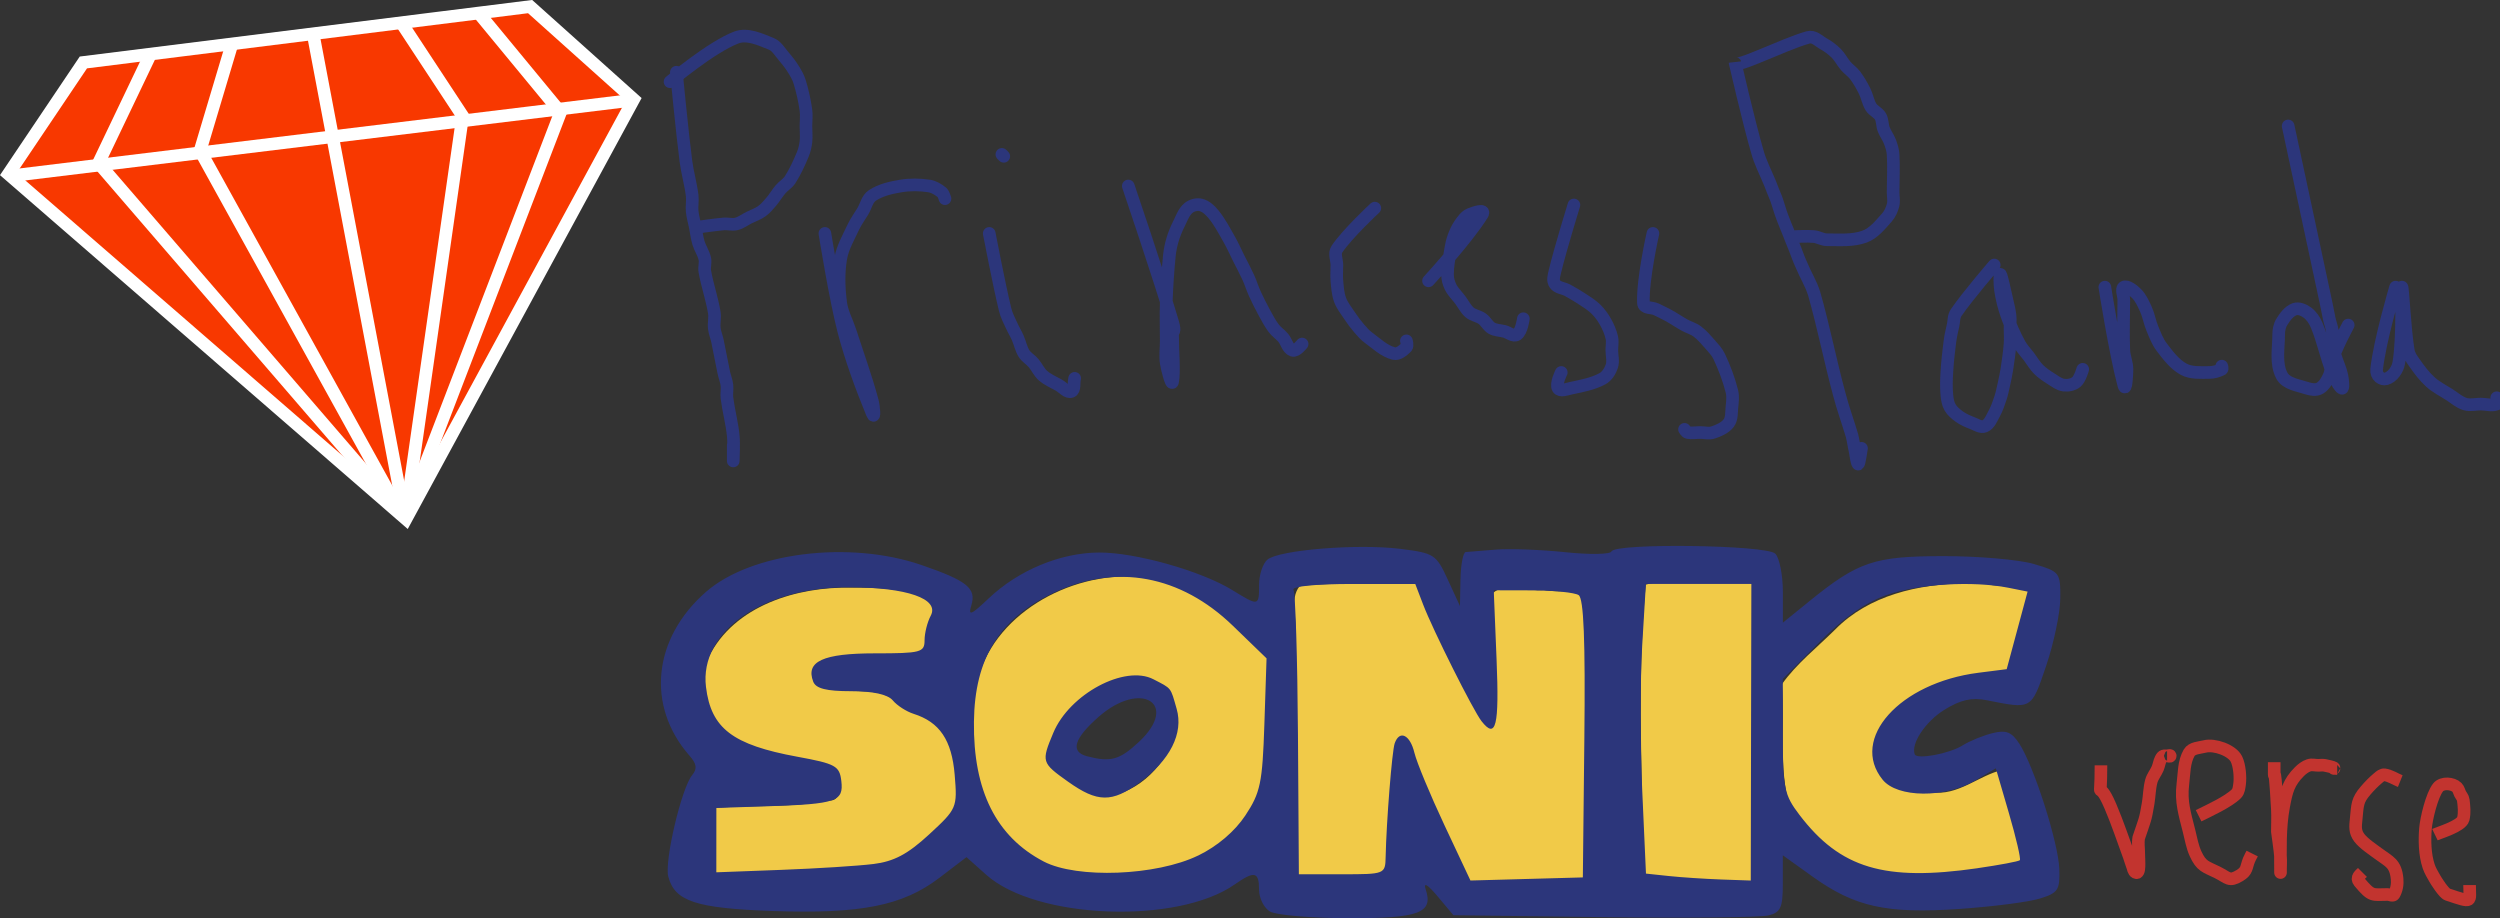 <?xml version="1.0" encoding="UTF-8" standalone="no"?>
<!-- Created with Inkscape (http://www.inkscape.org/) -->

<svg
   width="104.814mm"
   height="38.497mm"
   viewBox="0 0 104.814 38.497"
   version="1.1"
   id="svg1"
   xml:space="preserve"
   inkscape:version="1.3.2 (091e20e, 2023-11-25, custom)"
   sodipodi:docname="Logo.svg"
   xmlns:inkscape="http://www.inkscape.org/namespaces/inkscape"
   xmlns:sodipodi="http://sodipodi.sourceforge.net/DTD/sodipodi-0.dtd"
   xmlns="http://www.w3.org/2000/svg"
   xmlns:svg="http://www.w3.org/2000/svg"><rect x="0" y="0" width="104.814" height="38.497" fill="#333333" stroke="none"/><sodipodi:namedview
     id="namedview1"
     pagecolor="#ffffff"
     bordercolor="#666666"
     borderopacity="1.0"
     inkscape:showpageshadow="2"
     inkscape:pageopacity="0.0"
     inkscape:pagecheckerboard="0"
     inkscape:deskcolor="#d1d1d1"
     inkscape:document-units="mm"
     inkscape:zoom="1.4164562"
     inkscape:cx="93.543309"
     inkscape:cy="37.06433"
     inkscape:window-width="1920"
     inkscape:window-height="991"
     inkscape:window-x="-9"
     inkscape:window-y="-9"
     inkscape:window-maximized="1"
     inkscape:current-layer="svg1" /><defs
     id="defs1" /><g
     inkscape:groupmode="layer"
     id="layer2"
     inkscape:label="verse"
     style="display:inline;fill:#ff0000;stroke:#c2342f;stroke-opacity:1"
     transform="translate(-41.885,-98.542)"><path
       style="fill:none;stroke:#c2342f;stroke-width:0.529;stroke-linecap:butt;stroke-linejoin:miter;stroke-dasharray:none;stroke-opacity:1"
       d="m 129.969,130.629 c 0,1.842 -0.181,0.37 0.396,1.717 0.296,0.692 0.532,1.407 0.792,2.113 0.048,0.131 0.08,0.267 0.132,0.396 0.037,0.091 0.044,0.22 0.132,0.264 0.204,0.102 0.132,-0.495 0.132,-0.792 0,-0.22 -0.039,-0.444 0,-0.66 0.258,-0.774 0.272,-0.706 0.396,-1.453 0.051,-0.307 0.05,-0.624 0.132,-0.925 0.052,-0.19 0.187,-0.347 0.264,-0.528 0.055,-0.128 0.07,-0.272 0.132,-0.396 0.082,-0.163 0.128,-0.132 0.264,-0.132 0.044,0 0.132,0.044 0.132,0 0,-0.044 -0.088,0 -0.132,0"
       id="path23" /><path
       style="fill:none;stroke:#c2342f;stroke-width:0.529;stroke-linecap:butt;stroke-linejoin:miter;stroke-dasharray:none;stroke-opacity:1"
       d="m 134.063,132.743 c 0.433,-0.216 1.239,-0.579 1.585,-0.925 0.099,-0.098 0.112,-0.258 0.132,-0.396 0.041,-0.288 2.6e-4,-0.792 -0.132,-1.057 -0.187,-0.375 -0.927,-0.627 -1.321,-0.528 -0.23,0.058 -0.541,0.059 -0.66,0.264 -0.226,0.388 -0.208,0.875 -0.264,1.321 -0.091,0.729 0.083,1.256 0.264,1.981 0.078,0.311 0.132,0.633 0.264,0.925 0.252,0.555 0.434,0.547 0.925,0.792 0.453,0.226 0.483,0.397 0.925,0.132 0.327,-0.196 0.265,-0.332 0.396,-0.66 0.037,-0.091 0.088,-0.176 0.132,-0.264"
       id="path24" /><path
       style="fill:none;stroke:#c2342f;stroke-width:0.529;stroke-linecap:butt;stroke-linejoin:miter;stroke-dasharray:none;stroke-opacity:1"
       d="m 137.233,130.497 c 0,1.39 -0.016,-0.683 0.132,1.981 0.017,0.308 0,0.616 0,0.925 0.044,0.352 0.103,0.703 0.132,1.057 0.015,0.175 0,0.352 0,0.528 0,0.044 0,0.176 0,0.132 0,-0.93 -0.041,-1.852 0.132,-2.774 0.121,-0.647 0.211,-1.004 0.66,-1.453 0.112,-0.112 0.246,-0.214 0.396,-0.264 0.125,-0.042 0.264,0 0.396,0 0.088,0 0.178,-0.017 0.264,0 0.73,0.146 0.165,0.132 0.528,0.132"
       id="path25" /><path
       style="fill:none;stroke:#c2342f;stroke-width:0.529;stroke-linecap:butt;stroke-linejoin:miter;stroke-dasharray:none;stroke-opacity:1"
       d="m 142.517,131.29 c -0.22,-0.088 -0.426,-0.231 -0.66,-0.264 -0.098,-0.014 -0.189,0.069 -0.264,0.132 -0.191,0.159 -0.366,0.339 -0.528,0.528 -0.355,0.414 -0.336,0.586 -0.396,1.189 -0.033,0.331 -0.06,0.536 0.132,0.792 0.18,0.24 0.589,0.508 0.792,0.66 0.458,0.343 0.727,0.402 0.792,1.057 0.022,0.223 -0.017,0.468 -0.132,0.66 -0.045,0.075 -0.176,0 -0.264,0 -0.644,0 -0.657,0.11 -1.189,-0.528 -0.148,-0.178 0.043,-0.307 0.132,-0.396"
       id="path26" /><path
       style="fill:none;stroke:#c2342f;stroke-width:0.529;stroke-linecap:butt;stroke-linejoin:miter;stroke-dasharray:none;stroke-opacity:1"
       d="m 143.97,133.535 c 0.147,-0.071 1.112,-0.354 1.189,-0.66 0.064,-0.256 0.033,-0.53 0,-0.792 -0.012,-0.098 -0.088,-0.176 -0.132,-0.264 -0.044,-0.088 -0.062,-0.195 -0.132,-0.264 -0.179,-0.179 -0.619,-0.217 -0.792,0 -0.261,0.326 -0.495,1.316 -0.528,1.717 -0.041,0.496 -0.03,1.098 0.132,1.585 0.062,0.187 0.166,0.357 0.264,0.528 0.049,0.085 0.375,0.609 0.528,0.66 1.099,0.366 0.925,0.325 0.925,-0.396"
       id="path27" /></g><g
     inkscape:label="Sonic logo"
     inkscape:groupmode="layer"
     id="layer1"
     transform="translate(-41.885,-98.542)"
     style="display:inline"><path
       style="fill:#f1ca48;fill-opacity:1;stroke:none;stroke-width:0.49;stroke-linecap:square"
       d="m 292.787,464.836 c -8.562,-0.201 -18.58,2.801 -22.619,10.997 -2.421,5.584 0.277,12.869 6.21,14.893 4.347,2.205 9.485,2.071 13.804,4.12 0.96,1.084 1.03,3.863 -1.012,3.654 -5.91,1.191 -11.905,0.706 -17.805,1.162 -1.267,2.631 -0.187,6.314 -0.545,9.343 -0.817,4.036 4.248,2.065 6.53,2.328 7.927,-0.7 16.261,0.185 23.849,-2.597 3.675,-2.133 7.495,-5.036 9.061,-9.115 0.605,-4.331 0.003,-9.568 -3.337,-12.715 -2.87,-1.855 -5.825,-3.723 -8.923,-5.152 -3.237,-1.121 -7.414,0.192 -10.135,-2.084 -0.424,-2.526 3.398,-2.069 4.942,-2.458 4.022,-0.598 8.446,0.117 12.239,-1.331 1.07,-1.932 0.849,-4.351 1.505,-6.459 -0.275,-3.701 -5.041,-3.993 -7.865,-4.383 -1.96,-0.176 -3.93,-0.225 -5.898,-0.204 z"
       id="path16"
       transform="scale(0.265)" /><path
       style="fill:#f1ca48;fill-opacity:1;stroke:none;stroke-width:0.49;stroke-linecap:square"
       d="m 335.887,463.068 c -10.804,0.156 -22.595,7.681 -23.65,19.154 -1.476,9.677 0.745,21.483 9.898,26.727 6,3.477 13.344,2.503 19.93,1.833 8.429,-1.455 16.848,-8.112 16.989,-17.242 0.388,-5.862 1.05,-11.906 0.311,-17.686 -6.374,-6.35 -13.892,-12.98 -23.477,-12.785 z m 2.297,17.431 c 3.817,-0.365 6.621,3.443 5.819,7.064 -1.172,5.091 -5.763,9.763 -11.033,10.329 -3.157,-0.615 -6.298,-2.729 -8.057,-5.426 0.946,-5.943 7.145,-11.856 13.271,-11.967 z"
       id="path17"
       transform="scale(0.265)" /><path
       style="fill:#f1ca48;fill-opacity:1;stroke:none;stroke-width:0.49;stroke-linecap:square"
       d="m 373.261,464.115 c -3.195,0.149 -6.426,0.061 -9.595,0.491 -1.677,2.046 -0.26,5.26 -0.732,7.734 0.051,12.871 0.246,25.741 0.377,38.612 1.643,2.127 5.375,0.486 7.888,0.995 2.664,0.164 6.728,0.192 7.179,-3.266 1.106,-6.093 0.377,-12.52 2.032,-18.454 2.141,2.66 2.786,6.423 4.358,9.512 2.086,4.395 3.638,9.244 6.328,13.226 6.144,-0.707 12.399,-0.299 18.5,-0.731 1.261,-2.612 0.149,-6.277 0.49,-9.287 -0.29,-12.035 0.298,-24.142 -0.775,-36.132 -1.531,-1.983 -4.767,-1.114 -6.99,-1.609 -2.567,0.303 -6.082,-1.258 -8.015,0.432 -0.239,6.997 0.826,14.171 -0.033,21.068 -4.329,-6.424 -7.379,-13.6 -10.419,-20.709 -0.521,-3.671 -4.999,-1.488 -7.469,-1.96 -1.041,0.026 -2.081,0.052 -3.122,0.078 z"
       id="path18"
       transform="scale(0.265)" /><path
       style="fill:#f1ca48;fill-opacity:1;stroke:none;stroke-width:0.49;stroke-linecap:square"
       d="m 418.437,464.355 c -1.339,13.663 -0.615,27.555 -0.494,41.309 0.54,1.898 -0.994,5.755 1.769,6.174 5.495,0.306 11.15,1.273 16.566,0.797 0.66,-8.774 0.094,-17.789 0.283,-26.655 -0.137,-7.126 0.275,-14.37 -0.207,-21.421 -2.676,-1.265 -6.401,-0.193 -9.477,-0.546 -2.77,0.227 -5.802,-0.456 -8.439,0.343 z"
       id="path19"
       transform="scale(0.265)" /><path
       style="fill:#f1ca48;fill-opacity:1;stroke:none;stroke-width:0.49;stroke-linecap:square"
       d="m 468.98,464.146 c -7.427,0.13 -15.254,1.853 -20.628,7.354 -2.834,2.801 -6.107,5.394 -8.38,8.61 0.501,6.437 -0.577,13.141 1.242,19.41 3.573,6.47 10.317,11.651 17.951,11.713 6.284,0.127 12.972,0.457 18.898,-1.926 2.14,-1.696 -0.197,-4.751 -0.285,-6.9 -0.957,-2.897 -1.295,-6.181 -2.921,-8.745 -3.757,0.866 -7.054,4.189 -11.267,3.528 -3.374,0.275 -7.905,-1.173 -7.555,-5.339 -0.101,-4.793 4.529,-7.903 8.348,-9.896 3.958,-1.963 8.622,-1.742 12.641,-3.176 0.991,-4.232 2.815,-8.456 2.939,-12.822 -1.931,-1.687 -5.124,-1.11 -7.576,-1.678 -1.132,-0.101 -2.27,-0.151 -3.407,-0.132 z"
       id="path20"
       transform="scale(0.265)" /><path
       style="fill:#2c367b;fill-opacity:1"
       d="m 95.135,136.762 c -0.255,-0.148 -0.463,-0.561 -0.463,-0.918 0,-0.76 -0.192,-0.802 -1.02,-0.222 -2.414,1.691 -8.329,1.463 -10.416,-0.402 l -0.831,-0.742 -1.136,0.867 c -1.533,1.17 -3.292,1.521 -6.983,1.392 -3.226,-0.113 -4.12,-0.408 -4.384,-1.45 -0.165,-0.649 0.557,-3.711 1.001,-4.245 0.22,-0.266 0.194,-0.47 -0.107,-0.813 -1.827,-2.084 -1.547,-4.91 0.68,-6.865 1.891,-1.66 6.008,-2.177 9.037,-1.135 1.922,0.661 2.313,0.977 2.096,1.692 -0.14,0.464 -0.018,0.415 0.722,-0.287 1.25,-1.186 3.015,-1.92 4.633,-1.927 1.527,-0.007 4.28,0.77 5.591,1.577 1.106,0.681 1.118,0.679 1.118,-0.228 0,-0.419 0.158,-0.892 0.35,-1.052 0.49,-0.407 3.785,-0.674 5.566,-0.451 1.427,0.178 1.509,0.231 1.997,1.292 l 0.509,1.106 0.022,-1.124 c 0.012,-0.618 0.112,-1.132 0.221,-1.14 0.109,-0.009 0.675,-0.055 1.257,-0.102 0.582,-0.048 1.892,0.001 2.91,0.108 1.019,0.107 1.892,0.094 1.94,-0.03 0.142,-0.363 6.5,-0.278 6.87,0.092 0.175,0.175 0.318,0.897 0.318,1.605 v 1.288 l 1.124,-0.911 c 2.043,-1.655 2.709,-1.877 5.622,-1.879 1.455,-7.6e-4 3.152,0.147 3.77,0.328 1.095,0.321 1.124,0.359 1.115,1.444 -0.005,0.613 -0.273,1.888 -0.595,2.834 -0.627,1.841 -0.583,1.815 -2.493,1.435 -0.624,-0.124 -1.094,-0.018 -1.772,0.402 -0.792,0.489 -1.413,1.424 -1.242,1.867 0.088,0.229 1.458,-0.028 2.011,-0.377 0.291,-0.183 0.853,-0.413 1.249,-0.511 0.575,-0.141 0.801,-0.053 1.124,0.441 0.612,0.934 1.64,4.155 1.677,5.257 0.03,0.878 -0.051,1.001 -0.818,1.237 -0.468,0.144 -1.993,0.341 -3.389,0.436 -3.033,0.207 -4.361,-0.085 -6.128,-1.35 l -1.257,-0.9 v 1.185 c 0,1.013 -0.088,1.207 -0.603,1.336 -0.332,0.083 -3.439,0.115 -6.905,0.071 l -6.302,-0.08 -0.666,-0.794 c -0.416,-0.496 -0.603,-0.607 -0.499,-0.297 0.336,0.998 -0.268,1.224 -3.248,1.215 -1.547,-0.004 -3.02,-0.129 -3.275,-0.278 z m 13.175,-7.255 c 0.044,-4.126 -0.026,-5.877 -0.24,-6.015 -0.166,-0.107 -1.034,-0.196 -1.93,-0.198 l -1.629,-0.004 0.119,2.91 c 0.114,2.787 -0.023,3.352 -0.629,2.58 -0.351,-0.447 -2.043,-3.827 -2.451,-4.895 l -0.329,-0.86 h -2.629 c -1.543,0 -2.567,0.101 -2.478,0.245 0.083,0.135 0.168,2.873 0.189,6.085 l 0.038,5.841 h 1.811 c 1.795,0 1.811,-0.006 1.827,-0.728 0.032,-1.491 0.268,-4.443 0.38,-4.763 0.202,-0.573 0.645,-0.36 0.826,0.397 0.096,0.4 0.664,1.769 1.262,3.042 l 1.088,2.314 2.356,-0.065 2.356,-0.065 z m 6.989,-0.265 0.013,-6.218 h -2.211 -2.211 l -0.155,2.58 c -0.085,1.419 -0.085,4.151 0.001,6.072 l 0.157,3.492 0.952,0.101 c 0.524,0.056 1.512,0.121 2.197,0.146 l 1.245,0.044 z m -36.805,5.526 c 0.871,-0.108 1.443,-0.411 2.343,-1.24 1.169,-1.078 1.188,-1.122 1.074,-2.499 -0.121,-1.457 -0.629,-2.212 -1.722,-2.559 -0.303,-0.096 -0.695,-0.349 -0.872,-0.562 -0.209,-0.252 -0.82,-0.387 -1.752,-0.387 -1.033,0 -1.474,-0.111 -1.585,-0.4 -0.326,-0.849 0.412,-1.187 2.584,-1.187 1.93,0 2.084,-0.041 2.084,-0.547 0,-0.301 0.116,-0.764 0.258,-1.029 0.38,-0.711 -0.99,-1.188 -3.433,-1.196 -3.593,-0.012 -6.273,1.859 -5.989,4.181 0.212,1.738 1.113,2.426 3.828,2.925 1.606,0.295 1.772,0.386 1.846,1.015 0.102,0.861 -0.202,0.967 -3.057,1.061 l -2.182,0.072 -8.02e-4,1.349 -8.03e-4,1.349 2.712,-0.102 c 1.492,-0.056 3.231,-0.166 3.865,-0.245 z m 13.621,-0.354 c 0.809,-0.393 1.539,-1.014 1.984,-1.686 0.629,-0.95 0.715,-1.361 0.796,-3.824 l 0.091,-2.76 -1.414,-1.368 c -2.189,-2.117 -4.893,-2.618 -7.499,-1.389 -2.287,1.079 -3.325,2.754 -3.355,5.418 -0.033,2.886 0.932,4.817 2.928,5.858 1.394,0.727 4.722,0.598 6.469,-0.251 z m -5.45,-3.098 c -1.116,-0.794 -1.128,-0.833 -0.62,-2.048 0.681,-1.63 3,-2.87 4.201,-2.246 0.775,0.403 0.706,0.315 0.971,1.24 0.294,1.024 -0.274,2.15 -1.557,3.09 -1.157,0.848 -1.762,0.84 -2.994,-0.036 z m 2.972,-1.671 c 1.71,-1.598 0.088,-2.61 -1.686,-1.053 -1.042,0.915 -1.206,1.47 -0.489,1.657 0.99,0.259 1.362,0.155 2.176,-0.605 z m 35.159,5.296 c 0.925,-0.134 1.722,-0.284 1.772,-0.334 0.05,-0.05 -0.156,-0.937 -0.458,-1.972 l -0.549,-1.881 -0.864,0.51 c -1.268,0.748 -3.263,0.732 -3.881,-0.032 -1.389,-1.715 0.714,-4.064 4.014,-4.484 l 1.187,-0.151 0.438,-1.626 0.438,-1.626 -0.799,-0.16 c -1.489,-0.298 -3.77,-0.164 -5.098,0.299 -0.911,0.318 -1.796,0.937 -2.844,1.992 l -1.521,1.531 v 2.392 c 0,2.179 0.062,2.474 0.7,3.31 1.709,2.241 3.565,2.796 7.464,2.233 z"
       id="path15" /></g><g
     id="g20"
     transform="matrix(0.265,0,0,0.265,0.002,-0.814)"
     inkscape:label="PrincessPandaLover logo"
     style="display:inline"><g
       id="ID0.8865895136259496"
       style="stroke:#2c367b;stroke-width:1.999;stroke-dasharray:none;stroke-opacity:1"><path
         id="ID0.1407756246626377"
         fill="none"
         stroke="#ff00bf"
         stroke-width="2"
         stroke-linecap="round"
         d="m 107,14.5 c 0,0 0.904,9.349 1.5,14 0.237,1.846 0.769,3.653 1,5.5 0.103,0.826 -0.083,1.672 0,2.5 0.084,0.845 0.333,1.667 0.5,2.5 0.167,0.833 0.256,1.687 0.5,2.5 0.258,0.859 0.805,1.625 1,2.5 0.144,0.65 -0.116,1.344 0,2 0.386,2.188 1.135,4.309 1.5,6.5 0.137,0.821 -0.092,1.673 0,2.5 0.076,0.682 0.356,1.329 0.5,2 0.356,1.66 0.644,3.34 1,5 0.144,0.671 0.415,1.319 0.5,2 0.083,0.661 -0.083,1.339 0,2 0.251,2.01 0.798,3.984 1,6 0.133,1.325 0,3.74 0,4 0,0.26 0,-2.5 0,-2.5"
         style="stroke:#2c367b;stroke-width:1.999;stroke-dasharray:none;stroke-opacity:1" /><path
         id="ID0.12032430293038487"
         fill="none"
         stroke="#ff00bf"
         stroke-width="2"
         stroke-linecap="round"
         d="m 106,16 c 0,0 6.565,-5.524 10.5,-7 1.743,-0.654 3.772,0.309 5.5,1 0.875,0.35 1.38,1.291 2,2 0.548,0.627 1.059,1.294 1.5,2 0.395,0.631 0.781,1.288 1,2 0.451,1.467 0.783,2.98 1,4.5 0.118,0.824 0,1.667 0,2.5 0,0.833 0.092,1.673 0,2.5 -0.076,0.682 -0.236,1.366 -0.5,2 -0.573,1.375 -1.2,2.744 -2,4 -0.379,0.596 -1.04,0.964 -1.5,1.5 -0.542,0.632 -0.958,1.368 -1.5,2 -0.46,0.536 -0.925,1.089 -1.5,1.5 -0.606,0.433 -1.334,0.667 -2,1 -0.666,0.333 -1.278,0.819 -2,1 -0.646,0.162 -1.336,-0.055 -2,0 -1.338,0.111 -4,0.5 -4,0.5"
         style="stroke:#2c367b;stroke-width:1.999;stroke-dasharray:none;stroke-opacity:1" /><path
         id="ID0.2844141749665141"
         fill="none"
         stroke="#ff00bf"
         stroke-width="2"
         stroke-linecap="round"
         d="m 130.5,40 c 0,0 1.662,10.416 3,15.5 1.166,4.43 2.765,8.76 4.5,13 0.434,1.06 0.25,-1.072 0,-2 -0.999,-3.712 -2.32,-7.342 -3.5,-11 -0.485,-1.503 -1.296,-2.934 -1.5,-4.5 -0.301,-2.311 -0.383,-4.701 0,-7 0.295,-1.769 1.242,-3.375 2,-5 0.411,-0.88 1,-1.667 1.5,-2.5 0.5,-0.833 0.692,-1.961 1.5,-2.5 1.314,-0.876 2.942,-1.24 4.5,-1.5 1.478,-0.246 3.019,-0.228 4.5,0 0.736,0.113 1.419,0.535 2,1 0.291,0.233 0.5,1 0.5,1"
         style="stroke:#2c367b;stroke-width:1.999;stroke-dasharray:none;stroke-opacity:1" /><path
         id="ID0.10640219878405333"
         fill="none"
         stroke="#ff00bf"
         stroke-width="2"
         stroke-linecap="round"
         d="m 156.5,40 c 0,0 1.542,8.032 2.5,12 0.239,0.992 0.636,1.681 1,2.5 0.302,0.68 0.698,1.32 1,2 0.364,0.819 0.525,1.74 1,2.5 0.374,0.599 1.04,0.964 1.5,1.5 0.542,0.632 0.873,1.452 1.5,2 0.731,0.639 1.651,1.029 2.5,1.5 0.651,0.362 1.35,1.26 2,1 0.6,-0.24 0.333,-1.334 0.5,-2 0.042,-0.167 0,0 0,0"
         style="stroke:#2c367b;stroke-width:1.999;stroke-dasharray:none;stroke-opacity:1" /><path
         id="ID0.5316684176214039"
         fill="none"
         stroke="#ff00bf"
         stroke-width="2"
         stroke-linecap="round"
         d="m 158.5,27.5 0.3,0.3"
         style="stroke:#2c367b;stroke-width:1.999;stroke-dasharray:none;stroke-opacity:1" /><path
         id="ID0.4762913747690618"
         fill="none"
         stroke="#ff00bf"
         stroke-width="2"
         stroke-linecap="round"
         d="m 178.5,32.5 c 0,0 4.851,14.284 7,21.5 0.537,1.804 0,1.334 0,2 0,2.498 0.325,6.039 0,7.5 -0.148,0.667 -0.84,-1.959 -1,-3 -0.177,-1.152 0,-2.334 0,-3.5 0,-1.998 -0.074,-4.003 0,-6 0.093,-2.501 0.251,-5.009 0.5,-7.5 0.084,-0.845 0.256,-1.687 0.5,-2.5 0.258,-0.859 0.599,-1.698 1,-2.5 0.434,-0.868 0.763,-1.868 1.5,-2.5 0.521,-0.447 1.334,-0.667 2,-0.5 0.808,0.202 1.473,0.856 2,1.5 0.995,1.216 1.721,2.636 2.5,4 0.554,0.97 1,2.001 1.5,3 0.5,0.999 1.038,1.983 1.5,3 0.371,0.816 0.629,1.684 1,2.5 0.462,1.017 0.965,2.019 1.5,3 0.465,0.852 0.917,1.723 1.5,2.5 0.424,0.565 1.04,0.964 1.5,1.5 0.542,0.632 0.71,1.737 1.5,2 0.57,0.19 1.5,-1 1.5,-1"
         style="stroke:#2c367b;stroke-width:1.999;stroke-dasharray:none;stroke-opacity:1" /><path
         id="ID0.3363050646148622"
         fill="none"
         stroke="#ff00bf"
         stroke-width="2"
         stroke-linecap="round"
         d="m 217.5,36 c 0,0 -4.366,4.049 -6,6.5 -0.462,0.693 0,1.667 0,2.5 0,0.833 -0.075,1.671 0,2.5 0.092,1.009 0.154,2.048 0.5,3 0.332,0.912 0.961,1.692 1.5,2.5 0.462,0.693 0.958,1.368 1.5,2 0.46,0.536 0.929,1.085 1.5,1.5 1.27,0.924 2.476,2.119 4,2.5 0.722,0.181 1.473,-0.473 2,-1 0.235,-0.235 0,-1 0,-1"
         style="stroke:#2c367b;stroke-width:1.999;stroke-dasharray:none;stroke-opacity:1" /><path
         id="ID0.807536203879863"
         fill="none"
         stroke="#ff00bf"
         stroke-width="2"
         stroke-linecap="round"
         d="m 226,47.5 c 0,0 6.132,-6.675 8.5,-10.5 0.592,-0.956 -1.388,-0.262 -2,0 -0.649,0.278 -1.089,0.925 -1.5,1.5 -0.433,0.606 -0.739,1.303 -1,2 -0.241,0.643 -0.387,1.323 -0.5,2 -0.221,1.324 -0.5,2.658 -0.5,4 0,0.686 0.193,1.386 0.5,2 0.372,0.745 1,1.334 1.5,2 0.5,0.666 0.868,1.458 1.5,2 0.565,0.485 1.394,0.567 2,1 0.575,0.411 0.887,1.15 1.5,1.5 0.596,0.341 1.334,0.333 2,0.5 0.666,0.167 1.429,0.881 2,0.5 0.746,-0.497 1,-2.5 1,-2.5"
         style="stroke:#2c367b;stroke-width:1.999;stroke-dasharray:none;stroke-opacity:1" /><path
         id="ID0.8316874853335321"
         fill="none"
         stroke="#ff00bf"
         stroke-width="2"
         stroke-linecap="round"
         d="m 249,35.5 c 0,0 -2.151,6.964 -3,10.5 -0.212,0.884 -0.369,1.446 0,2 0.413,0.62 1.349,0.638 2,1 0.849,0.471 1.692,0.961 2.5,1.5 0.693,0.462 1.411,0.911 2,1.5 0.589,0.589 1.096,1.272 1.5,2 0.435,0.784 0.805,1.625 1,2.5 0.144,0.65 0,1.334 0,2 0,0.833 0.263,1.71 0,2.5 -0.263,0.79 -0.767,1.605 -1.5,2 -1.531,0.824 -3.3,1.136 -5,1.5 -0.651,0.14 -1.67,0.55 -2,0 C 246.08,63.8 247,62 247,62"
         style="stroke:#2c367b;stroke-width:1.999;stroke-dasharray:none;stroke-opacity:1" /><path
         id="ID0.8267288911156356"
         fill="none"
         stroke="#ff00bf"
         stroke-width="2"
         stroke-linecap="round"
         d="m 261.5,40 c 0,0 -1.654,7.306 -1.5,11 0.038,0.923 1.334,0.667 2,1 0.666,0.333 1.349,0.638 2,1 0.849,0.471 1.651,1.029 2.5,1.5 0.651,0.362 1.404,0.553 2,1 0.753,0.565 1.38,1.291 2,2 0.548,0.627 1.148,1.246 1.5,2 0.824,1.766 1.527,3.609 2,5.5 0.202,0.808 0.083,1.672 0,2.5 -0.084,0.845 0.009,1.821 -0.5,2.5 -0.583,0.777 -1.579,1.193 -2.5,1.5 -0.632,0.211 -1.334,0 -2,0 -0.666,0 -1.347,0.131 -2,0 -0.231,-0.046 -0.5,-0.5 -0.5,-0.5"
         style="stroke:#2c367b;stroke-width:1.999;stroke-dasharray:none;stroke-opacity:1" /><path
         id="ID0.3660931037738919"
         fill="none"
         stroke="#ff00bf"
         stroke-width="2"
         stroke-linecap="round"
         d="m 294.5,74 c 0,0 -0.35,2.4 -0.5,2.5 -0.2,0.05 -0.4,-1.35 -0.5,-2 -0.2,-0.85 -0.3,-1.7 -0.5,-2.5 -0.65,-2.2 -1.45,-4.35 -2,-6.5 -1.45,-5.35 -2.5,-10.75 -4,-16 -0.5,-1.6 -1.4,-3 -2,-4.5 -0.4,-0.85 -0.7,-1.7 -1,-2.5 -0.35,-0.85 -0.7,-1.7 -1,-2.5 -0.35,-0.85 -0.7,-1.7 -1,-2.5 -0.4,-1 -0.65,-2.05 -1,-3 -0.35,-0.85 -0.7,-1.7 -1,-2.5 -0.7,-1.7 -1.55,-3.3 -2,-5 -1.35,-4.65 -3.5,-14 -3.5,-14 0,1 7.485,-2.853 11.5,-4 1.004,-0.287 1.716,0.565 2.5,1 0.728,0.404 1.411,0.911 2,1.5 0.589,0.589 0.958,1.368 1.5,2 0.46,0.536 1.076,0.935 1.5,1.5 0.583,0.777 1.066,1.632 1.5,2.5 0.401,0.802 0.525,1.74 1,2.5 0.374,0.599 1.15,0.887 1.5,1.5 0.341,0.596 0.259,1.357 0.5,2 0.261,0.697 0.739,1.303 1,2 0.241,0.643 0.457,1.315 0.5,2 0.125,1.994 0,4.002 0,6 0,0.666 0.162,1.354 0,2 -0.181,0.722 -0.502,1.447 -1,2 -1.027,1.141 -2.06,2.469 -3.5,3 -1.881,0.693 -3.995,0.5 -6,0.5 -0.686,0 -1.317,-0.432 -2,-0.5 -0.994,-0.099 -3,0 -3,0"
         style="stroke:#2c367b;stroke-width:1.999;stroke-dasharray:none;stroke-opacity:1" /><path
         id="ID0.624334723688662"
         fill="none"
         stroke="#ff00bf"
         stroke-width="2"
         stroke-linecap="round"
         d="m 315.5,45 c 0,0 -4.194,4.86 -6,7.5 -0.452,0.66 -0.351,1.33 -0.5,2 -0.184,0.829 -0.388,1.658 -0.5,2.5 -0.221,1.659 -0.402,3.33 -0.5,5 -0.068,1.163 -0.106,2.339 0,3.5 0.062,0.684 0.159,1.404 0.5,2 0.35,0.613 0.925,1.089 1.5,1.5 0.606,0.433 1.303,0.739 2,1 0.643,0.241 1.369,0.77 2,0.5 0.765,-0.328 1.096,-1.272 1.5,-2 0.435,-0.784 0.716,-1.649 1,-2.5 0.217,-0.651 0.351,-1.33 0.5,-2 0.184,-0.829 0.371,-1.661 0.5,-2.5 0.204,-1.327 0.397,-2.662 0.5,-4 0.064,-0.83 0,-1.667 0,-2.5 0,-0.666 0.074,-1.338 0,-2 -0.094,-0.844 -0.309,-1.673 -0.5,-2.5 -0.309,-1.338 -0.796,-3.693 -1,-4 -0.189,-0.283 -0.127,1.677 0,2.5 0.209,1.357 0.543,2.705 1,4 0.546,1.546 1.223,3.056 2,4.5 0.395,0.733 1,1.334 1.5,2 0.5,0.666 0.911,1.411 1.5,2 0.589,0.589 1.294,1.059 2,1.5 0.631,0.395 1.261,0.908 2,1 0.681,0.085 1.473,-0.061 2,-0.5 0.572,-0.477 1,-2 1,-2"
         style="stroke:#2c367b;stroke-width:1.999;stroke-dasharray:none;stroke-opacity:1" /><path
         id="ID0.4428997919894755"
         fill="none"
         stroke="#ff00bf"
         stroke-width="2"
         stroke-linecap="round"
         d="m 333,48.5 c 0,0 1.633,10.423 3,15.5 0.342,1.269 0.5,-1.651 0.5,-2.5 0,-1.013 -0.454,-1.988 -0.5,-3 -0.121,-2.661 0,-5.336 0,-8 0,-0.666 -0.472,-1.764 0,-2 0.528,-0.264 1.473,0.473 2,1 0.686,0.686 1.098,1.616 1.5,2.5 0.436,0.959 0.595,2.028 1,3 0.43,1.031 0.819,2.115 1.5,3 1.005,1.306 2.046,2.724 3.5,3.5 1.184,0.632 2.658,0.5 4,0.5 0.686,0 1.386,-0.193 2,-0.5 0.154,-0.077 0,-0.5 0,-0.5"
         style="stroke:#2c367b;stroke-width:1.999;stroke-dasharray:none;stroke-opacity:1" /><path
         id="ID0.601697941776365"
         fill="none"
         stroke="#ff00bf"
         stroke-width="2"
         stroke-linecap="round"
         d="m 362,23 c 0,0 4.012,18.674 6,28 0.497,2.332 0.316,1.671 0.5,2.5 0.149,0.67 0.415,1.319 0.5,2 0.083,0.661 -0.083,1.339 0,2 0.085,0.681 0.303,1.342 0.5,2 0.303,1.009 0.793,1.967 1,3 0.131,0.653 0.305,2.102 0,2 -0.362,-0.121 -1.139,-1.599 -1.5,-2.5 -0.978,-2.444 -1.478,-5.074 -2.5,-7.5 -0.323,-0.767 -0.823,-1.516 -1.5,-2 -0.559,-0.399 -1.357,-0.741 -2,-0.5 -0.882,0.331 -1.501,1.201 -2,2 -0.364,0.582 -0.5,1.314 -0.5,2 0,2.171 -0.516,4.581 0.5,6.5 0.697,1.316 2.587,1.529 4,2 0.632,0.211 1.422,0.33 2,0 0.723,-0.413 1.162,-1.239 1.5,-2 0.345,-0.776 0.256,-1.687 0.5,-2.5 0.258,-0.859 0.629,-1.684 1,-2.5 0.462,-1.017 1.5,-3 1.5,-3"
         style="stroke:#2c367b;stroke-width:1.999;stroke-dasharray:none;stroke-opacity:1" /><path
         id="ID0.9089060332626104"
         fill="none"
         stroke="#ff00bf"
         stroke-width="2"
         stroke-linecap="round"
         d="m 379,48.5 c 0,0 -2.543,8.581 -3,13 -0.114,1.105 0.821,1.694 1.5,1.5 1.025,-0.293 1.819,-1.449 2,-2.5 0.68,-3.941 0.372,-11.83 0.5,-12 0.128,-0.17 0.45,6.699 1,10 0.138,0.825 0.573,1.39 1,2 0.746,1.065 1.538,2.125 2.5,3 0.888,0.808 1.987,1.355 3,2 0.819,0.521 1.57,1.221 2.5,1.5 0.797,0.239 1.668,0 2.5,0 0.832,0 1.727,0.309 2.5,0 0.309,-0.124 0,-1 0,-1"
         style="stroke:#2c367b;stroke-width:1.999;stroke-dasharray:none;stroke-opacity:1" /></g></g><g
     id="g8"
     inkscape:label="Chaos Emerald"
     style="stroke-width:0.476;stroke-dasharray:none"
     transform="matrix(1.112,0,0,1.112,-1.633,-3.132)"><path
       style="fill:#f83800;stroke:#ffffff;stroke-width:0.476;stroke-linecap:butt;stroke-linejoin:miter;stroke-dasharray:none;stroke-opacity:1;fill-opacity:1"
       d="M 1.783,9.378 16.774,22.388 25.36,6.565 21.455,3.065 4.612,5.171 Z"
       id="path1"
       sodipodi:nodetypes="cccccc" /><path
       style="fill:none;stroke:#ffffff;stroke-width:0.476;stroke-linecap:butt;stroke-linejoin:miter;stroke-dasharray:none;stroke-opacity:1"
       d="M 16.728,22.333 13.274,4.095"
       id="path2"
       sodipodi:nodetypes="cc" /><path
       style="fill:none;stroke:#ffffff;stroke-width:0.476;stroke-linecap:butt;stroke-linejoin:miter;stroke-dasharray:none;stroke-opacity:1"
       d="M 1.83,9.452 25.228,6.604"
       id="path3"
       sodipodi:nodetypes="cc" /><path
       style="fill:none;stroke:#ffffff;stroke-width:0.476;stroke-linecap:butt;stroke-linejoin:miter;stroke-dasharray:none;stroke-opacity:1"
       d="M 10.227,4.436 9.013,8.499 16.625,22.275"
       id="path4"
       sodipodi:nodetypes="ccc" /><path
       style="fill:none;stroke:#ffffff;stroke-width:0.476;stroke-linecap:butt;stroke-linejoin:miter;stroke-dasharray:none;stroke-opacity:1"
       d="M 7.192,4.763 5.183,8.966 16.578,22.182"
       id="path5"
       sodipodi:nodetypes="cc" /><path
       style="fill:none;stroke:#ffffff;stroke-width:0.476;stroke-linecap:butt;stroke-linejoin:miter;stroke-dasharray:none;stroke-opacity:1"
       d="M 16.578,3.642 18.913,7.192 16.765,22.228"
       id="path6"
       sodipodi:nodetypes="ccc" /><path
       style="fill:none;stroke:#ffffff;stroke-width:0.476;stroke-linecap:butt;stroke-linejoin:miter;stroke-dasharray:none;stroke-opacity:1"
       d="m 19.52,3.316 3.082,3.736 -5.791,15.083"
       id="path7"
       sodipodi:nodetypes="cc" /></g></svg>
